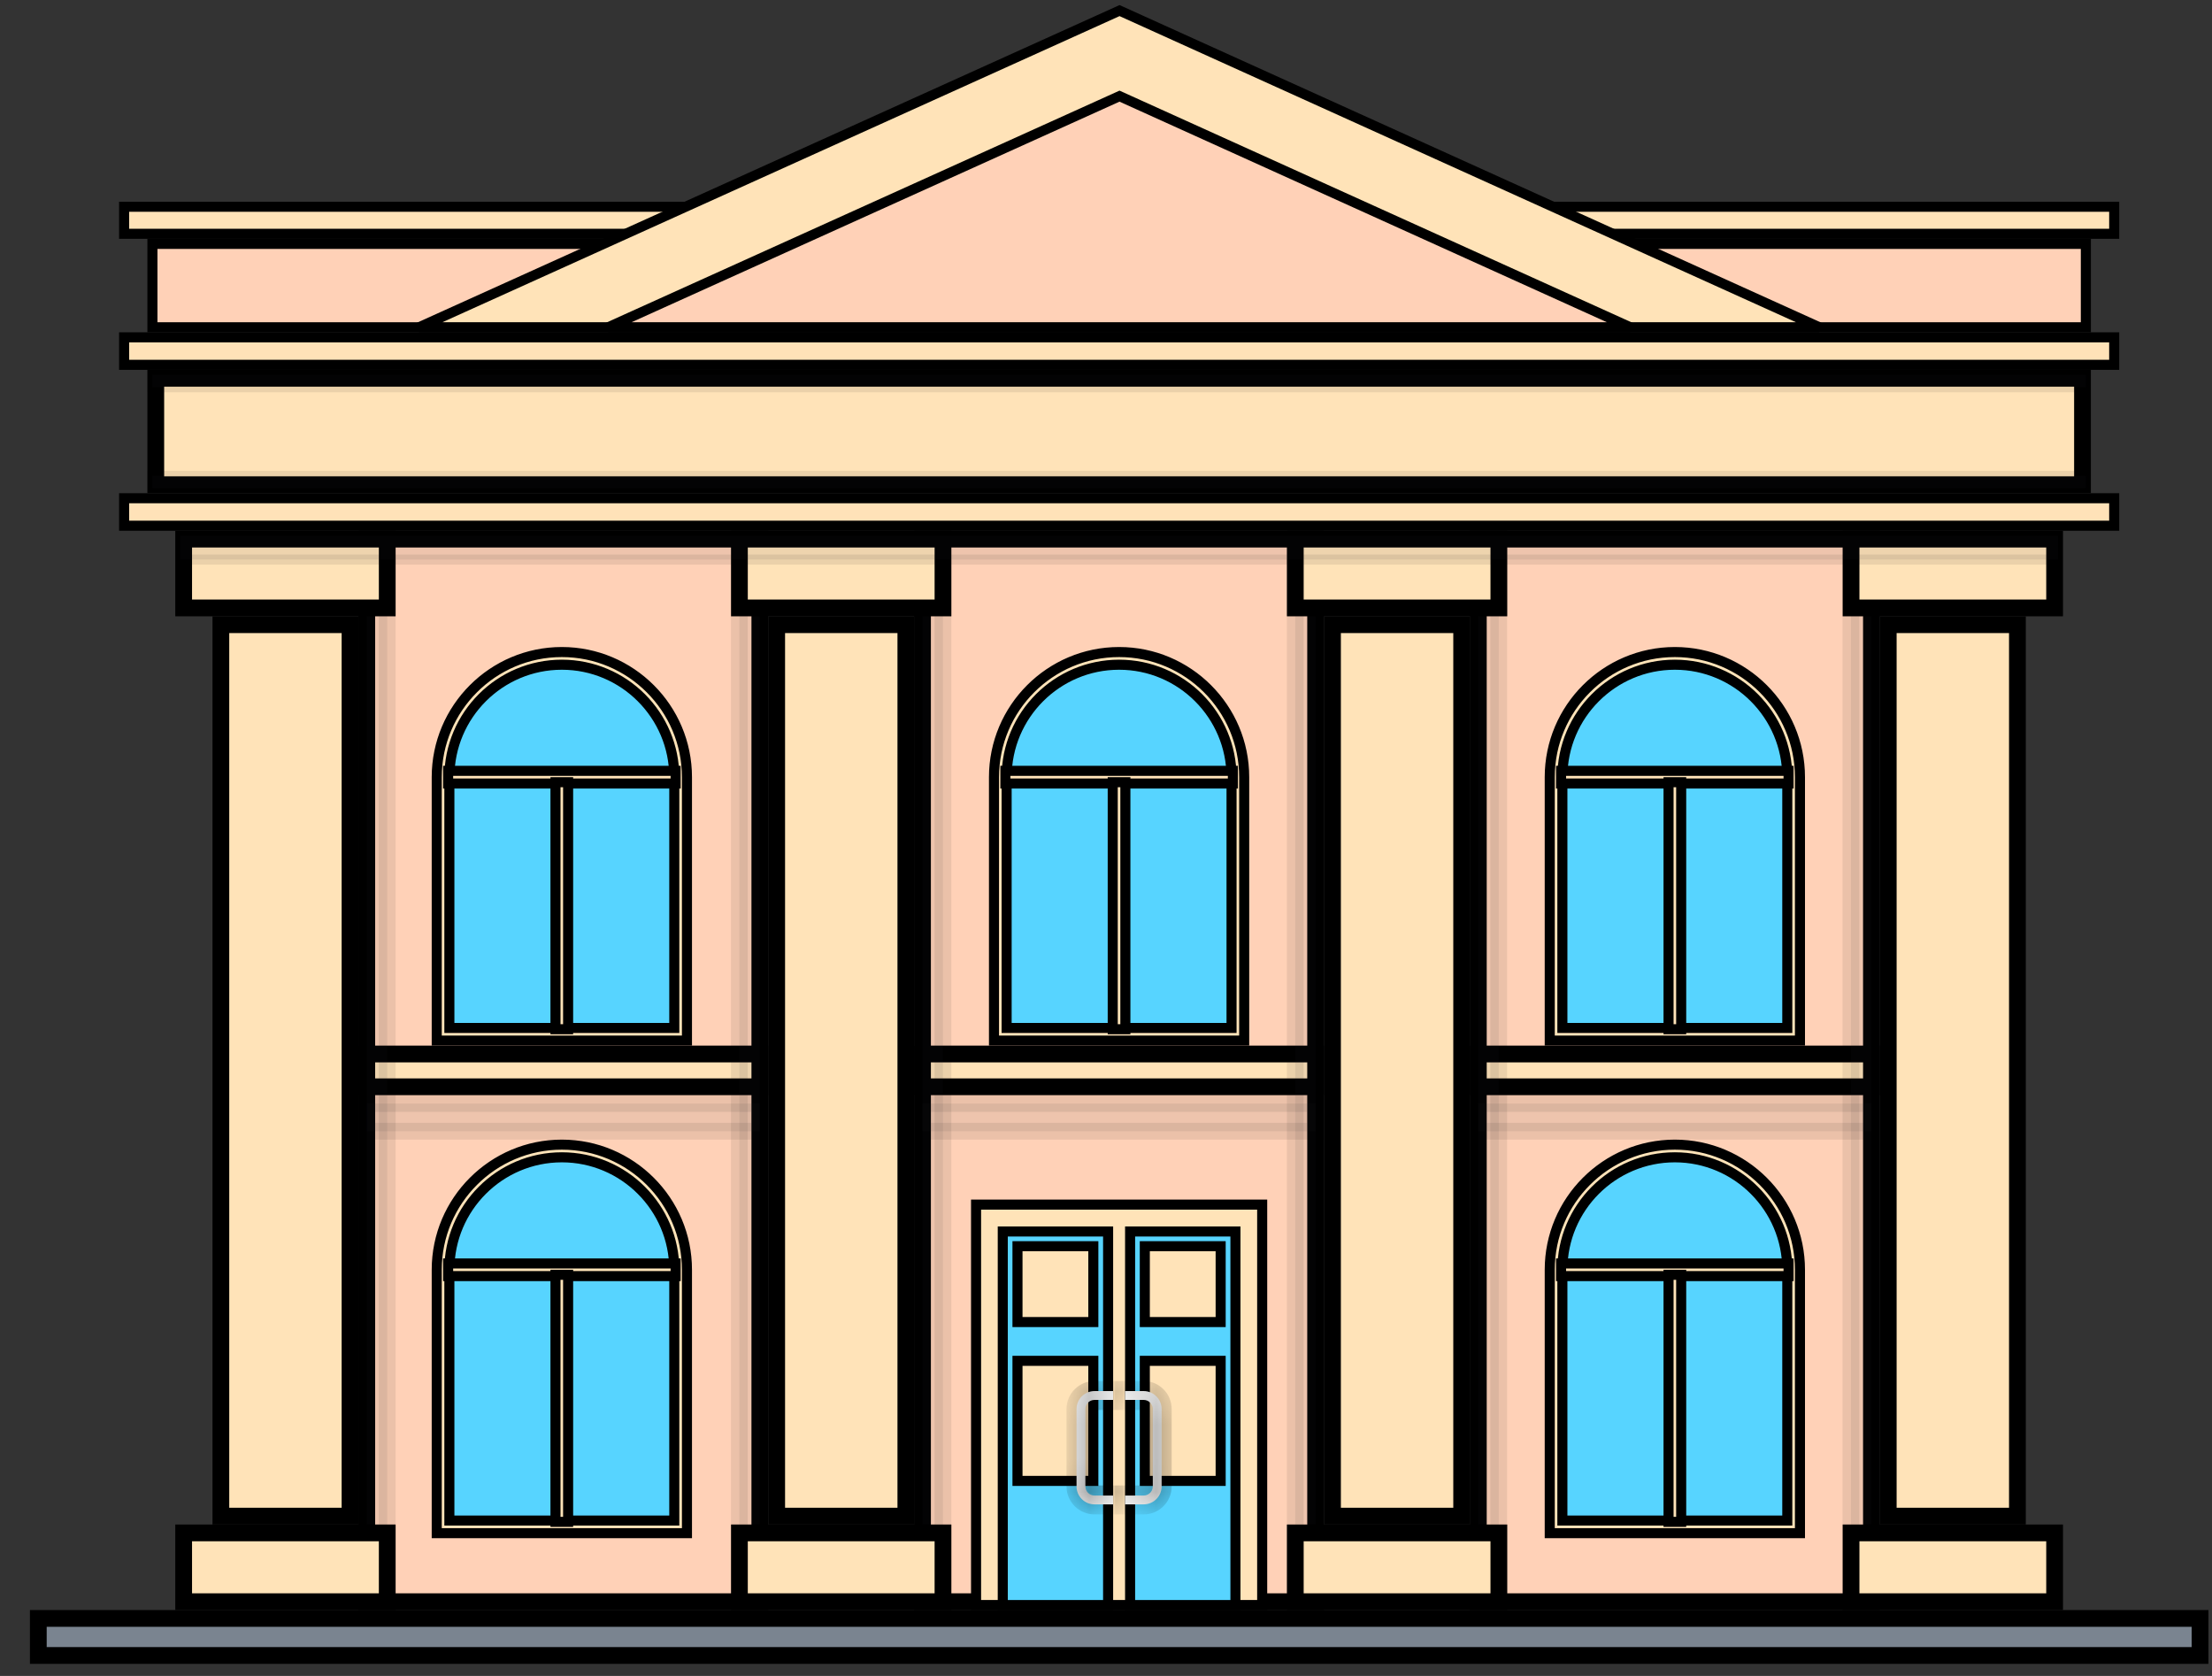 <svg width="66" height="50" viewBox="0 0 66 50" fill="none" xmlns="http://www.w3.org/2000/svg">
<rect x="0" y="0" width="66" height="50" fill="#333333" stroke="none"/>
<path d="M1.143 48.284H65.643V49.389H1.143V48.284Z" fill="#7A8490" stroke="black" stroke-width="0.5"/>
<path d="M10.943 16.084H22.672V47.785H10.943V16.084Z" fill="#FFD1B7" stroke="black" stroke-width="0.5"/>
<path d="M27.525 16.084H39.255V47.785H27.525V16.084Z" fill="#FFD1B7" stroke="black" stroke-width="0.5"/>
<path d="M44.109 16.084H55.839V47.785H44.109V16.084Z" fill="#FFD1B7" stroke="black" stroke-width="0.5"/>
<path opacity="0.08" d="M10.943 32.923H22.672V33.749H10.943V32.923Z" fill="#2C2C34" stroke="black" stroke-width="0.5"/>
<path opacity="0.08" d="M27.525 32.923H39.255V33.749H27.525V32.923Z" fill="#2C2C34" stroke="black" stroke-width="0.5"/>
<path opacity="0.08" d="M44.109 32.923H55.839V33.749H44.109V32.923Z" fill="#2C2C34" stroke="black" stroke-width="0.5"/>
<path d="M44.109 31.445H55.839V32.423H44.109V31.445Z" fill="#FFE3B8" stroke="black" stroke-width="0.5"/>
<path d="M27.525 31.445H39.255V32.423H27.525V31.445Z" fill="#FFE3B8" stroke="black" stroke-width="0.5"/>
<path d="M10.943 31.445H22.672V32.423H10.943V31.445Z" fill="#FFE3B8" stroke="black" stroke-width="0.5"/>
<path opacity="0.08" d="M10.943 16.084H11.553V47.703H10.943V16.084Z" fill="#2C2C34" stroke="black" stroke-width="0.5"/>
<path opacity="0.08" d="M22.061 16.084H22.67V47.703H22.061V16.084Z" fill="#2C2C34" stroke="black" stroke-width="0.5"/>
<path opacity="0.08" d="M27.525 16.084H28.135V47.703H27.525V16.084Z" fill="#2C2C34" stroke="black" stroke-width="0.5"/>
<path opacity="0.08" d="M38.647 16.084H39.256V47.703H38.647V16.084Z" fill="#2C2C34" stroke="black" stroke-width="0.5"/>
<path opacity="0.08" d="M44.107 16.084H44.717V47.703H44.107V16.084Z" fill="#2C2C34" stroke="black" stroke-width="0.5"/>
<path opacity="0.08" d="M55.227 16.084H55.836V47.703H55.227V16.084Z" fill="#2C2C34" stroke="black" stroke-width="0.5"/>
<path d="M55.23 16.084H61.304V18.137H55.23V16.084Z" fill="#FFE3B8" stroke="black" stroke-width="0.5"/>
<path d="M55.23 45.732H61.304V47.785H55.23V45.732Z" fill="#FFE3B8" stroke="black" stroke-width="0.5"/>
<path d="M56.34 18.637H60.194V45.232H56.34V18.637Z" fill="#FFE3B8" stroke="black" stroke-width="0.5"/>
<path d="M38.648 16.084H44.722V18.137H38.648V16.084Z" fill="#FFE3B8" stroke="black" stroke-width="0.5"/>
<path d="M38.648 45.732H44.722V47.785H38.648V45.732Z" fill="#FFE3B8" stroke="black" stroke-width="0.5"/>
<path d="M39.758 18.637H43.612V45.232H39.758V18.637Z" fill="#FFE3B8" stroke="black" stroke-width="0.5"/>
<path d="M22.062 16.084H28.136V18.137H22.062V16.084Z" fill="#FFE3B8" stroke="black" stroke-width="0.5"/>
<path d="M22.062 45.732H28.136V47.785H22.062V45.732Z" fill="#FFE3B8" stroke="black" stroke-width="0.5"/>
<path d="M23.174 18.637H27.028V45.232H23.174V18.637Z" fill="#FFE3B8" stroke="black" stroke-width="0.5"/>
<path d="M5.48 16.084H11.554V18.137H5.48V16.084Z" fill="#FFE3B8" stroke="black" stroke-width="0.5"/>
<path d="M5.48 45.732H11.554V47.785H5.48V45.732Z" fill="#FFE3B8" stroke="black" stroke-width="0.5"/>
<path d="M6.59 18.637H10.444V45.232H6.59V18.637Z" fill="#FFE3B8" stroke="black" stroke-width="0.5"/>
<path d="M3.703 14.864H63.082V15.684H3.703V14.864Z" fill="#FFE2B8" stroke="black" stroke-width="0.3"/>
<path d="M3.703 10.064H63.082V10.884H3.703V10.064Z" fill="#FFE2B8" stroke="black" stroke-width="0.3"/>
<path d="M4.648 11.285H62.136V14.462H4.648V11.285Z" fill="#FFE3B8" stroke="black" stroke-width="0.5"/>
<path opacity="0.08" d="M4.548 11.185H62.236V11.553H4.548V11.185Z" fill="#2C2C34" stroke="black" stroke-width="0.3"/>
<path opacity="0.08" d="M4.548 14.196H62.236V14.564H4.548V14.196Z" fill="#2C2C34" stroke="black" stroke-width="0.3"/>
<path d="M20.157 23.186V30.706H13.369V23.186C13.369 21.312 14.888 19.792 16.763 19.792H16.763C18.637 19.792 20.157 21.312 20.157 23.186Z" fill="#57D4FF" stroke="black" stroke-width="0.3"/>
<path d="M13.408 30.518V30.668H13.558H19.969H20.119V30.518V23.186C20.119 21.336 18.614 19.831 16.764 19.831C14.913 19.831 13.408 21.336 13.408 23.186V30.518ZM13.031 31.045V23.186C13.031 21.128 14.705 19.453 16.764 19.453C18.822 19.453 20.497 21.128 20.497 23.186V31.045H13.031Z" fill="#FFE3B8" stroke="black" stroke-width="0.3"/>
<path d="M13.371 22.997H20.159V23.375H13.371V22.997Z" fill="#FFE3B8" stroke="black" stroke-width="0.3"/>
<path d="M16.574 23.336H16.951V30.706H16.574V23.336Z" fill="#FFE3B8" stroke="black" stroke-width="0.3"/>
<path d="M36.784 23.186V30.706H29.996V23.186C29.996 21.312 31.515 19.792 33.39 19.792H33.39C35.264 19.792 36.784 21.312 36.784 23.186Z" fill="#57D4FF" stroke="black" stroke-width="0.3"/>
<path d="M30.035 30.518V30.668H30.185H36.596H36.746V30.518V23.186C36.746 21.336 35.241 19.831 33.391 19.831C31.54 19.831 30.035 21.336 30.035 23.186V30.518ZM37.123 31.045H29.658V23.186C29.658 21.128 31.332 19.453 33.391 19.453C35.449 19.453 37.123 21.128 37.123 23.186V31.045Z" fill="#FFE3B8" stroke="black" stroke-width="0.3"/>
<path d="M29.998 22.997H36.786V23.375H29.998V22.997Z" fill="#FFE3B8" stroke="black" stroke-width="0.3"/>
<path d="M33.201 23.336H33.578V30.706H33.201V23.336Z" fill="#FFE3B8" stroke="black" stroke-width="0.3"/>
<path d="M53.366 23.186V30.706H46.578V23.186C46.578 21.312 48.097 19.792 49.972 19.792H49.972C51.846 19.792 53.366 21.312 53.366 23.186Z" fill="#57D4FF" stroke="black" stroke-width="0.3"/>
<path d="M46.617 30.518V30.668H46.767H53.178H53.328V30.518V23.186C53.328 21.336 51.823 19.831 49.973 19.831C48.122 19.831 46.617 21.336 46.617 23.186V30.518ZM53.706 31.045H46.24V23.186C46.24 21.128 47.914 19.453 49.973 19.453C52.031 19.453 53.706 21.128 53.706 23.186V31.045Z" fill="#FFE3B8" stroke="black" stroke-width="0.3"/>
<path d="M46.578 22.997H53.366V23.375H46.578V22.997Z" fill="#FFE3B8" stroke="black" stroke-width="0.3"/>
<path d="M49.785 23.336H50.162V30.706H49.785V23.336Z" fill="#FFE3B8" stroke="black" stroke-width="0.3"/>
<path d="M20.157 37.882V45.402H13.369V37.882C13.369 36.008 14.888 34.488 16.763 34.488H16.763C18.637 34.488 20.157 36.008 20.157 37.882Z" fill="#57D4FF" stroke="black" stroke-width="0.3"/>
<path d="M13.408 45.214V45.364H13.558H19.969H20.119V45.214V37.882C20.119 36.032 18.614 34.527 16.764 34.527C14.913 34.527 13.408 36.032 13.408 37.882V45.214ZM13.031 45.741V37.882C13.031 35.824 14.705 34.149 16.764 34.149C18.822 34.149 20.497 35.824 20.497 37.882V45.741H13.031Z" fill="#FFE3B8" stroke="black" stroke-width="0.3"/>
<path d="M13.371 37.694H20.159V38.071H13.371V37.694Z" fill="#FFE3B8" stroke="black" stroke-width="0.3"/>
<path d="M16.574 38.032H16.951V45.403H16.574V38.032Z" fill="#FFE3B8" stroke="black" stroke-width="0.3"/>
<path d="M53.366 37.882V45.402H46.578V37.882C46.578 36.008 48.097 34.488 49.972 34.488H49.972C51.846 34.488 53.366 36.008 53.366 37.882Z" fill="#57D4FF" stroke="black" stroke-width="0.3"/>
<path d="M46.617 45.214V45.364H46.767H53.178H53.328V45.214V37.882C53.328 36.032 51.823 34.527 49.973 34.527C48.122 34.527 46.617 36.032 46.617 37.882V45.214ZM53.706 45.741H46.24V37.882C46.24 35.824 47.914 34.149 49.973 34.149C52.031 34.149 53.706 35.824 53.706 37.882V45.741Z" fill="#FFE3B8" stroke="black" stroke-width="0.3"/>
<path d="M46.578 37.694H53.366V38.071H46.578V37.694Z" fill="#FFE3B8" stroke="black" stroke-width="0.3"/>
<path d="M49.785 38.032H50.162V45.403H49.785V38.032Z" fill="#FFE3B8" stroke="black" stroke-width="0.3"/>
<path opacity="0.08" d="M5.38 15.984H61.404V16.694H5.38V15.984Z" fill="#2C2C34" stroke="black" stroke-width="0.3"/>
<path d="M29.123 35.938H37.66V47.884H29.123V35.938Z" fill="#FFE3B8" stroke="black" stroke-width="0.3"/>
<path d="M33.063 36.74V47.885H29.92V36.74H33.063Z" fill="#57D4FF" stroke="black" stroke-width="0.3"/>
<path d="M30.359 37.179H32.622V39.442H30.359V37.179Z" fill="#FFE3B8" stroke="black" stroke-width="0.3"/>
<path d="M30.359 40.599H32.622V44.181H30.359V40.599Z" fill="#FFE3B8" stroke="black" stroke-width="0.3"/>
<mask id="path-59-inside-1" fill="white">
<path d="M33.212 44.881H32.657C32.361 44.881 32.121 44.64 32.121 44.345V42.037C32.121 41.742 32.361 41.501 32.657 41.501H33.212V41.765H32.657C32.507 41.765 32.385 41.887 32.385 42.037V44.345C32.385 44.495 32.507 44.617 32.657 44.617H33.212V44.881Z"/>
</mask>
<path d="M33.212 44.881H32.657C32.361 44.881 32.121 44.64 32.121 44.345V42.037C32.121 41.742 32.361 41.501 32.657 41.501H33.212V41.765H32.657C32.507 41.765 32.385 41.887 32.385 42.037V44.345C32.385 44.495 32.507 44.617 32.657 44.617H33.212V44.881Z" fill="white"/>
<path d="M33.212 44.881V45.181H33.512V44.881H33.212ZM33.212 41.501H33.512V41.201H33.212V41.501ZM33.212 41.765V42.065H33.512V41.765H33.212ZM33.212 44.617H33.512V44.317H33.212V44.617ZM33.212 44.581H32.657V45.181H33.212V44.581ZM32.657 44.581C32.527 44.581 32.421 44.474 32.421 44.345H31.821C31.821 44.806 32.196 45.181 32.657 45.181V44.581ZM32.421 44.345V42.037H31.821V44.345H32.421ZM32.421 42.037C32.421 41.907 32.527 41.801 32.657 41.801V41.201C32.196 41.201 31.821 41.576 31.821 42.037H32.421ZM32.657 41.801H33.212V41.201H32.657V41.801ZM32.912 41.501V41.765H33.512V41.501H32.912ZM33.212 41.465H32.657V42.065H33.212V41.465ZM32.657 41.465C32.341 41.465 32.085 41.721 32.085 42.037H32.685C32.685 42.053 32.673 42.065 32.657 42.065V41.465ZM32.085 42.037V44.345H32.685V42.037H32.085ZM32.085 44.345C32.085 44.66 32.341 44.917 32.657 44.917V44.317C32.673 44.317 32.685 44.329 32.685 44.345H32.085ZM32.657 44.917H33.212V44.317H32.657V44.917ZM32.912 44.617V44.881H33.512V44.617H32.912Z" fill="black" mask="url(#path-59-inside-1)"/>
<path d="M36.862 36.74V47.885H33.719V36.74H36.862Z" fill="#57D4FF" stroke="black" stroke-width="0.3"/>
<path d="M34.158 37.179H36.421V39.442H34.158V37.179Z" fill="#FFE3B8" stroke="black" stroke-width="0.3"/>
<path d="M34.158 40.599H36.421V44.181H34.158V40.599Z" fill="#FFE3B8" stroke="black" stroke-width="0.3"/>
<mask id="path-64-inside-2" fill="white">
<path d="M33.568 44.881H34.124C34.419 44.881 34.66 44.64 34.66 44.345V42.037C34.66 41.742 34.419 41.501 34.124 41.501H33.568V41.765H34.124C34.274 41.765 34.396 41.887 34.396 42.037V44.345C34.396 44.495 34.274 44.617 34.124 44.617H33.568V44.881Z"/>
</mask>
<path d="M33.568 44.881H34.124C34.419 44.881 34.66 44.64 34.66 44.345V42.037C34.66 41.742 34.419 41.501 34.124 41.501H33.568V41.765H34.124C34.274 41.765 34.396 41.887 34.396 42.037V44.345C34.396 44.495 34.274 44.617 34.124 44.617H33.568V44.881Z" fill="white"/>
<path d="M33.568 44.881H33.268V45.181H33.568V44.881ZM33.568 41.501V41.201H33.268V41.501H33.568ZM33.568 41.765H33.268V42.065H33.568V41.765ZM33.568 44.617V44.317H33.268V44.617H33.568ZM33.568 45.181H34.124V44.581H33.568V45.181ZM34.124 45.181C34.585 45.181 34.96 44.806 34.96 44.345H34.36C34.36 44.474 34.254 44.581 34.124 44.581V45.181ZM34.96 44.345V42.037H34.36V44.345H34.96ZM34.96 42.037C34.96 41.576 34.585 41.201 34.124 41.201V41.801C34.254 41.801 34.36 41.907 34.36 42.037H34.96ZM34.124 41.201H33.568V41.801H34.124V41.201ZM33.268 41.501V41.765H33.868V41.501H33.268ZM33.568 42.065H34.124V41.465H33.568V42.065ZM34.124 42.065C34.108 42.065 34.096 42.053 34.096 42.037H34.696C34.696 41.721 34.439 41.465 34.124 41.465V42.065ZM34.096 42.037V44.345H34.696V42.037H34.096ZM34.096 44.345C34.096 44.329 34.108 44.317 34.124 44.317V44.917C34.44 44.917 34.696 44.66 34.696 44.345H34.096ZM34.124 44.317H33.568V44.917H34.124V44.317ZM33.268 44.617V44.881H33.868V44.617H33.268Z" fill="black" mask="url(#path-64-inside-2)"/>
<path d="M4.548 7.276H62.236V9.764H4.548V7.276Z" fill="#FFD1B7" stroke="black" stroke-width="0.3"/>
<path d="M3.703 6.168H63.082V6.975H3.703V6.168Z" fill="#FFE3B8" stroke="black" stroke-width="0.3"/>
<path d="M33.404 0.316L54.283 9.764H12.503L33.404 0.316Z" fill="#FFE3B8" stroke="black" stroke-width="0.3"/>
<path d="M33.403 2.868L48.642 9.764H18.147L33.403 2.868Z" fill="#FFD1B7" stroke="black" stroke-width="0.3"/>
</svg>
